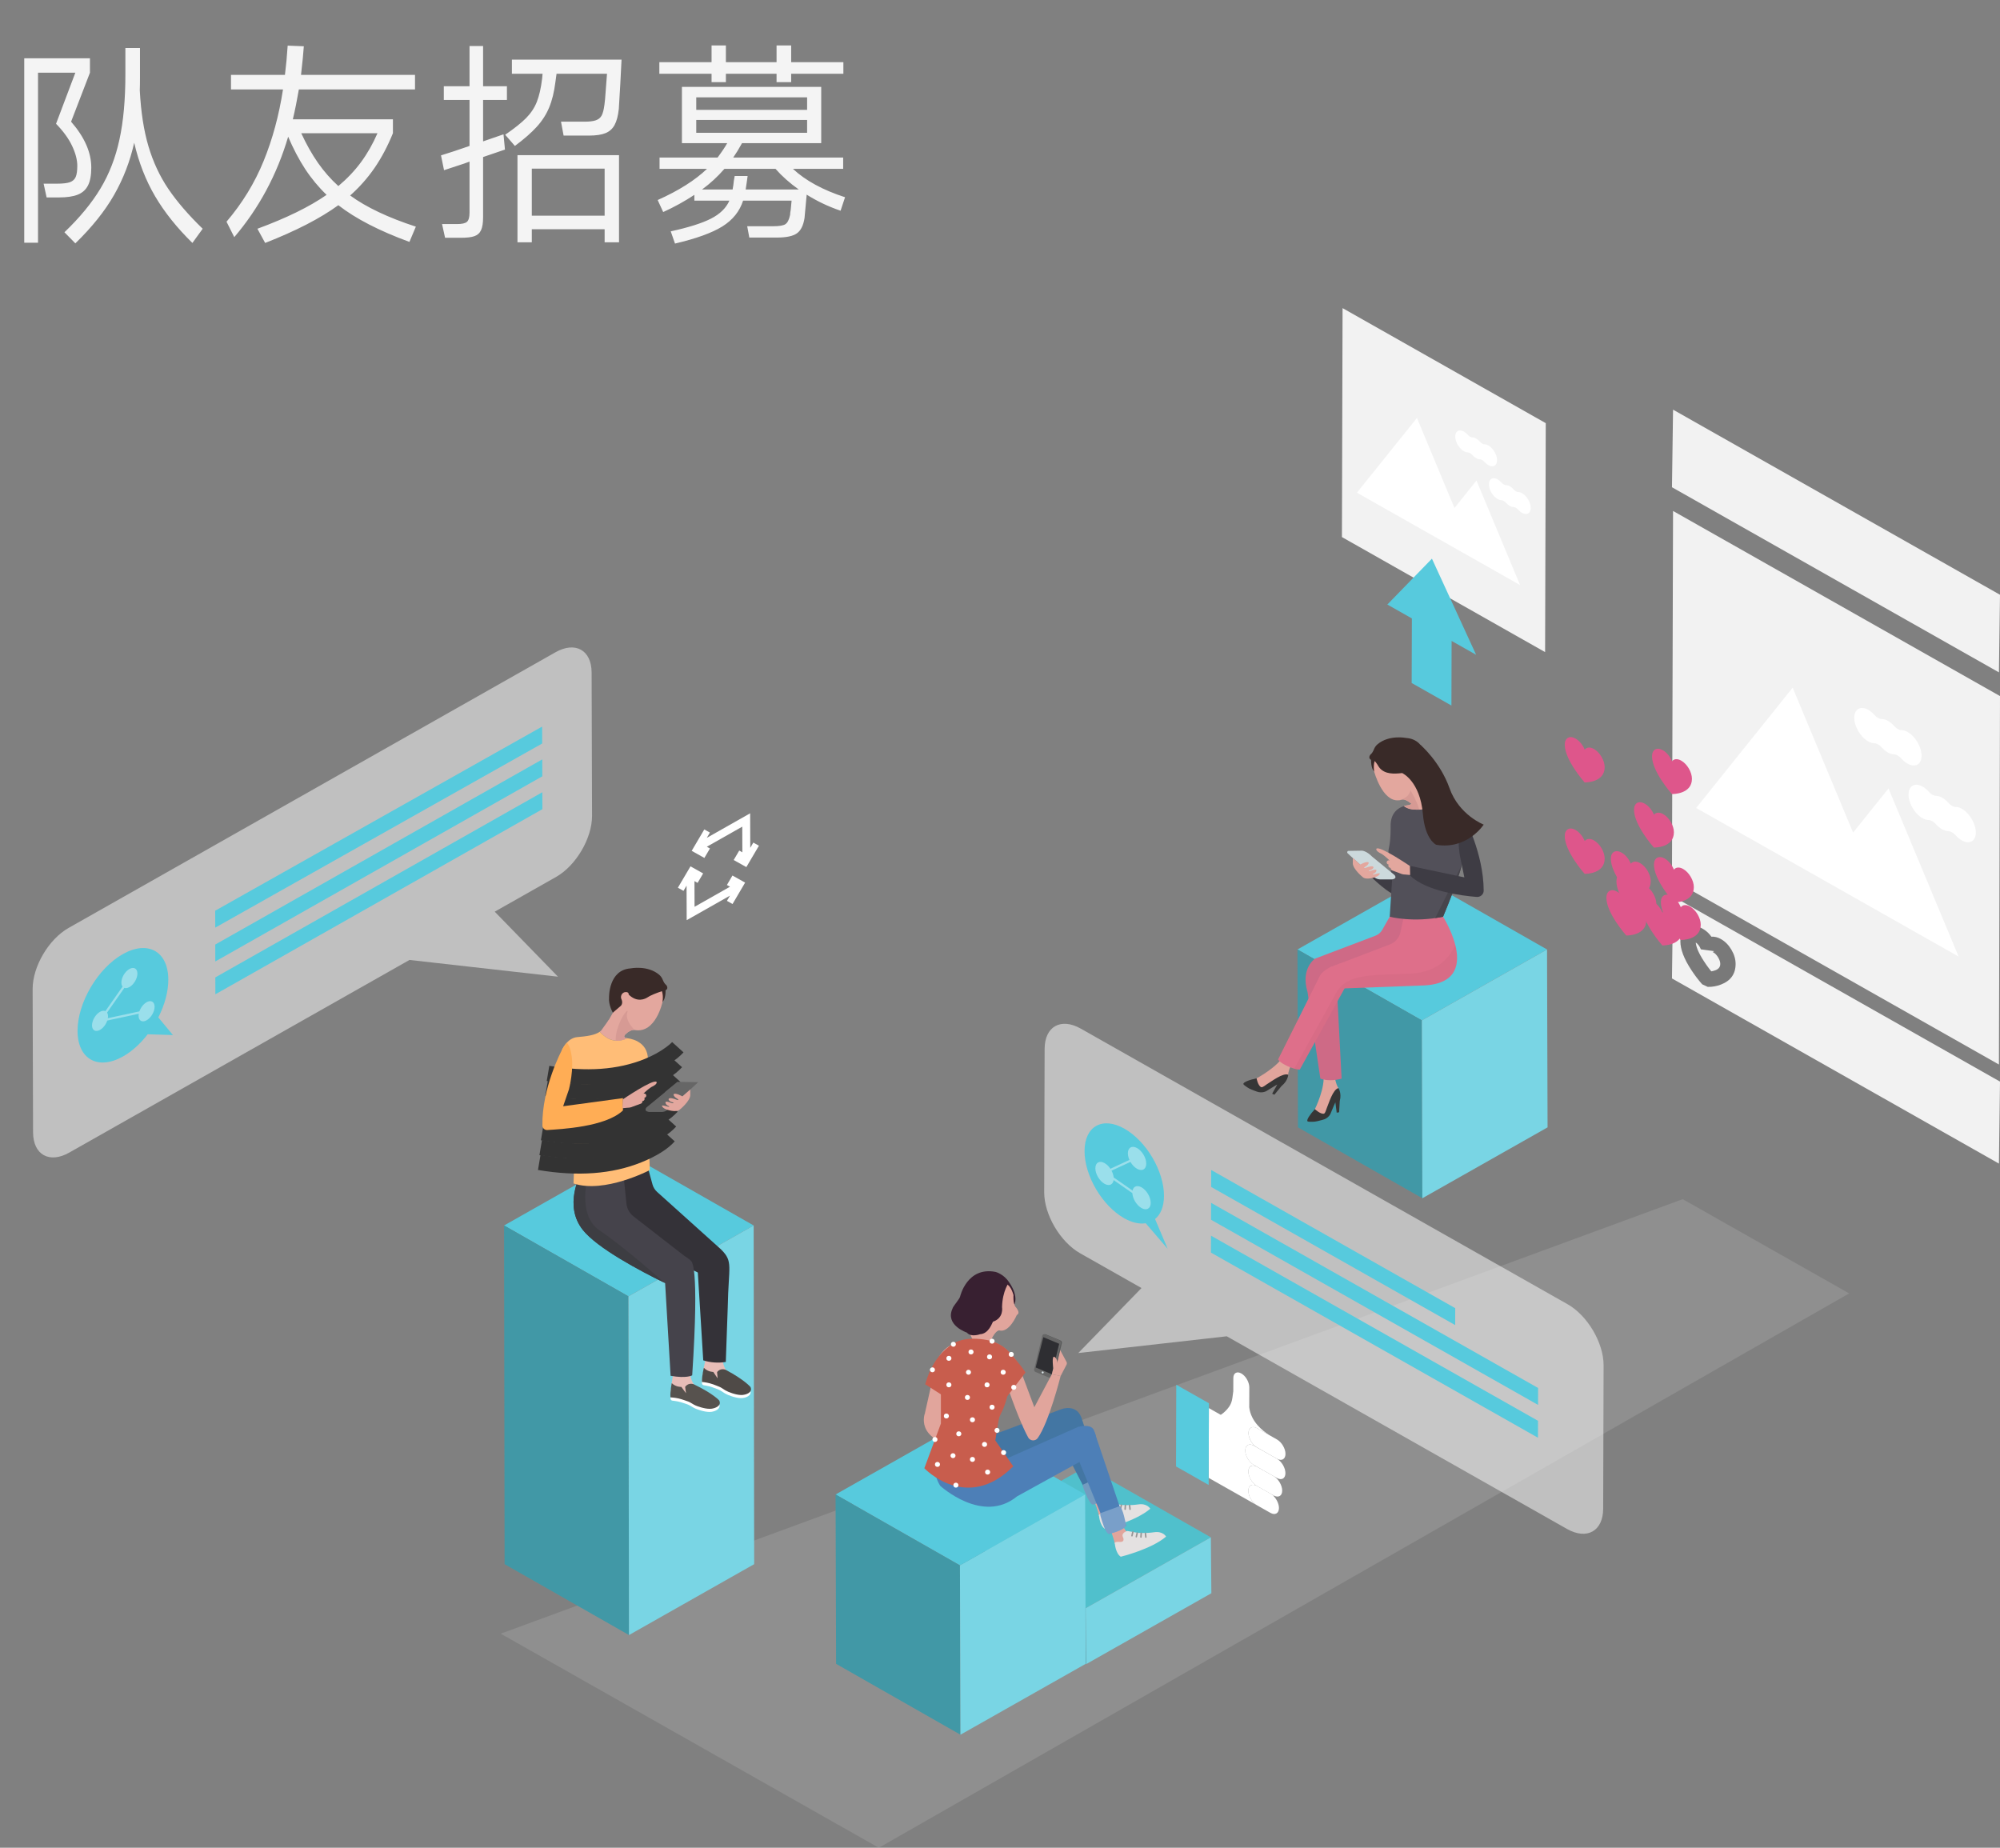 <svg xmlns="http://www.w3.org/2000/svg" xmlns:xlink="http://www.w3.org/1999/xlink" fill="none" version="1.1" width="130.411" height="120.484" viewBox="0 0 130.411 120.484"><rect x="0" y="0" width="130.411" height="120.484" fill="#808080" stroke="none"/><g style="mix-blend-mode:passthrough"><g><g style="mix-blend-mode:passthrough"><g><g style="mix-blend-mode:passthrough"><path d="M109.722,78.192L32.65,106.525L57.303,120.484L120.575,84.337L109.722,78.192Z" fill="#FFFFFF" fill-opacity="0.12"/></g><g style="mix-blend-mode:passthrough"><g><g style="mix-blend-mode:passthrough"><path d="M130.411,45.388L130.341,69.412L109.022,57.342L109.092,33.318L130.411,45.388Z" fill="#F2F2F2" fill-opacity="1"/></g><g style="mix-blend-mode:passthrough"><path d="M130.411,70.526L130.341,75.872L109.022,63.8L109.092,58.456L130.411,70.526Z" fill="#F2F2F2" fill-opacity="1"/></g><g style="mix-blend-mode:passthrough"><path d="M130.411,38.782L130.341,43.842L109.022,31.771L109.092,26.712L130.411,38.782Z" fill="#F2F2F2" fill-opacity="1"/></g><g style="mix-blend-mode:passthrough"><g><g style="mix-blend-mode:passthrough"><path d="M116.891,44.842L120.832,54.29L123.14,51.411L127.712,62.373L110.599,52.683L116.891,44.842Z" fill="#FFFFFF" fill-opacity="1"/></g><g style="mix-blend-mode:passthrough"><path d="M123.107,47.006C123.249,47.087,123.384,47.201,123.504,47.335C123.583,47.422,123.667,47.491,123.75,47.54C123.828,47.584,123.906,47.609,123.98,47.609C124.102,47.609,124.24,47.649,124.385,47.732C124.434,47.759,124.484,47.792,124.535,47.83C124.929,48.123,125.247,48.677,125.29,49.152C125.353,49.811,124.922,50.097,124.381,49.791C124.239,49.71,124.102,49.596,123.983,49.462C123.906,49.375,123.824,49.307,123.741,49.261C123.658,49.214,123.575,49.189,123.497,49.187C123.377,49.186,123.242,49.148,123.1,49.066C122.957,48.985,122.822,48.873,122.702,48.738C122.625,48.651,122.542,48.583,122.46,48.537C122.377,48.49,122.294,48.465,122.216,48.463C122.095,48.462,121.96,48.423,121.818,48.342C121.279,48.036,120.849,47.264,120.916,46.677C120.964,46.255,121.281,46.061,121.678,46.216C121.728,46.236,121.778,46.259,121.826,46.288C121.971,46.37,122.108,46.487,122.23,46.623C122.304,46.706,122.383,46.771,122.461,46.815C122.545,46.862,122.628,46.888,122.708,46.889C122.83,46.887,122.965,46.925,123.107,47.006Z" fill="#FFFFFF" fill-opacity="1"/></g><g style="mix-blend-mode:passthrough"><path d="M127.925,52.739C127.973,52.766,128.021,52.797,128.071,52.834C128.465,53.129,128.783,53.684,128.828,54.158C128.89,54.816,128.459,55.102,127.918,54.796C127.776,54.715,127.64,54.601,127.521,54.469C127.444,54.382,127.361,54.314,127.278,54.269C127.196,54.222,127.113,54.196,127.035,54.195C126.914,54.192,126.779,54.153,126.637,54.072C126.495,53.991,126.358,53.877,126.239,53.745C126.163,53.658,126.08,53.59,125.997,53.544C125.914,53.497,125.832,53.472,125.753,53.47C125.633,53.467,125.498,53.429,125.356,53.348C124.816,53.042,124.387,52.269,124.453,51.683C124.501,51.262,124.82,51.067,125.216,51.221C125.266,51.241,125.314,51.263,125.362,51.29C125.508,51.373,125.646,51.491,125.769,51.629C125.842,51.712,125.92,51.776,125.999,51.821C126.083,51.868,126.167,51.894,126.245,51.895C126.366,51.898,126.501,51.936,126.643,52.018C126.785,52.099,126.921,52.212,127.04,52.345C127.119,52.433,127.203,52.503,127.287,52.551C127.365,52.595,127.444,52.619,127.518,52.621C127.64,52.617,127.779,52.656,127.925,52.739Z" fill="#FFFFFF" fill-opacity="1"/></g></g></g></g></g><g style="mix-blend-mode:passthrough"><path d="M113.171,62.859Q113.169,63.828,112.223,64.195Q111.799,64.36,111.355,64.35L110.991,64.181Q110.614,63.755,110.273,63.233Q109.567,62.151,109.57,61.381L109.57,61.381Q109.572,60.761,110.033,60.504Q110.484,60.252,111.019,60.555L110.772,60.99L111.017,60.554Q111.564,60.862,111.834,61.524L111.371,61.713L110.976,61.407Q111.206,61.111,111.582,61.079Q111.899,61.052,112.222,61.236L111.973,61.67L112.22,61.236Q112.626,61.466,112.898,61.928Q113.173,62.394,113.171,62.859L112.671,62.857L113.171,62.859ZM112.171,62.856L112.171,62.855Q112.172,62.665,112.037,62.436Q111.9,62.204,111.727,62.105L111.725,62.104Q111.673,62.075,111.666,62.075Q111.727,62.07,111.766,62.02L110.908,61.902Q110.77,61.563,110.527,61.426L110.525,61.425Q110.477,61.398,110.455,61.396Q110.483,61.398,110.52,61.377Q110.561,61.354,110.576,61.323Q110.57,61.337,110.57,61.385L110.07,61.383L110.57,61.384Q110.568,61.855,111.111,62.686Q111.412,63.147,111.74,63.519L111.365,63.85L111.376,63.35Q111.622,63.356,111.861,63.263Q112.17,63.143,112.171,62.856Z" fill="#797979" fill-opacity="1"/></g><g style="mix-blend-mode:passthrough"><g><g style="mix-blend-mode:passthrough"><path d="M109.002,59.468C109.388,59.687,109.701,60.218,109.7,60.654C109.697,61.655,108.459,61.649,108.394,61.648C108.328,61.574,107.095,60.168,107.098,59.18C107.099,58.744,107.414,58.568,107.8,58.788C108.056,58.931,108.278,59.212,108.4,59.51C108.523,59.35,108.746,59.323,109.002,59.468Z" fill="#DE568B" fill-opacity="1"/></g></g></g><g style="mix-blend-mode:passthrough"><g><g style="mix-blend-mode:passthrough"><path d="M107.303,57.753C107.689,57.972,108.002,58.503,108.001,58.94C107.998,59.94,106.76,59.934,106.695,59.933C106.629,59.859,105.396,58.453,105.399,57.466C105.4,57.029,105.715,56.854,106.101,57.073C106.357,57.217,106.579,57.497,106.701,57.796C106.825,57.636,107.049,57.609,107.303,57.753Z" fill="#DE568B" fill-opacity="1"/></g></g></g><g style="mix-blend-mode:passthrough"><g><g style="mix-blend-mode:passthrough"><path d="M106.65,58.82C107.036,59.039,107.349,59.57,107.348,60.007C107.345,61.007,106.107,61.002,106.042,61C105.977,60.926,104.743,59.52,104.746,58.533C104.748,58.096,105.062,57.921,105.448,58.14C105.704,58.284,105.926,58.564,106.048,58.863C106.172,58.704,106.396,58.677,106.65,58.82Z" fill="#DE568B" fill-opacity="1"/></g></g></g><g style="mix-blend-mode:passthrough"><g><g style="mix-blend-mode:passthrough"><path d="M106.94,56.276C107.326,56.495,107.639,57.026,107.638,57.463C107.635,58.463,106.397,58.458,106.332,58.456C106.267,58.382,105.033,56.976,105.036,55.989C105.038,55.552,105.353,55.377,105.738,55.596C105.994,55.74,106.216,56.02,106.338,56.319C106.463,56.158,106.686,56.133,106.94,56.276Z" fill="#DE568B" fill-opacity="1"/></g></g></g><g style="mix-blend-mode:passthrough"><g><g style="mix-blend-mode:passthrough"><path d="M108.45,53.085C108.836,53.304,109.15,53.835,109.148,54.271C109.145,55.272,107.908,55.266,107.842,55.265C107.777,55.191,106.544,53.785,106.547,52.797C106.548,52.36,106.863,52.185,107.249,52.405C107.504,52.548,107.726,52.829,107.848,53.127C107.972,52.968,108.195,52.941,108.45,53.085Z" fill="#DE568B" fill-opacity="1"/></g></g></g><g style="mix-blend-mode:passthrough"><g><g style="mix-blend-mode:passthrough"><path d="M109.626,49.597C110.012,49.816,110.325,50.347,110.324,50.784C110.321,51.784,109.083,51.778,109.018,51.777C108.952,51.703,107.719,50.297,107.722,49.31C107.723,48.873,108.038,48.698,108.424,48.917C108.68,49.061,108.902,49.341,109.024,49.64C109.147,49.479,109.37,49.452,109.626,49.597Z" fill="#DE568B" fill-opacity="1"/></g></g></g><g style="mix-blend-mode:passthrough"><g><g style="mix-blend-mode:passthrough"><path d="M103.935,48.839C104.321,49.058,104.634,49.589,104.633,50.025C104.63,51.026,103.392,51.02,103.327,51.019C103.262,50.945,102.028,49.539,102.031,48.551C102.033,48.115,102.348,47.94,102.734,48.159C102.989,48.302,103.211,48.583,103.333,48.881C103.458,48.722,103.681,48.695,103.935,48.839Z" fill="#DE568B" fill-opacity="1"/></g></g></g><g style="mix-blend-mode:passthrough"><g><g style="mix-blend-mode:passthrough"><path d="M110.2,59.112C110.586,59.331,110.9,59.862,110.898,60.299C110.895,61.299,109.658,61.293,109.592,61.292C109.527,61.218,108.294,59.812,108.297,58.825C108.298,58.388,108.613,58.213,108.999,58.432C109.254,58.576,109.476,58.856,109.598,59.155C109.721,58.994,109.945,58.967,110.2,59.112Z" fill="#DE568B" fill-opacity="1"/></g></g></g><g style="mix-blend-mode:passthrough"><g><g style="mix-blend-mode:passthrough"><path d="M103.935,54.799C104.321,55.018,104.634,55.549,104.633,55.986C104.63,56.986,103.392,56.981,103.327,56.979C103.262,56.905,102.028,55.499,102.031,54.512C102.033,54.075,102.348,53.9,102.734,54.119C102.989,54.263,103.211,54.543,103.333,54.842C103.458,54.681,103.681,54.654,103.935,54.799Z" fill-rule="evenodd" fill="#DE568B" fill-opacity="1"/></g></g></g><g style="mix-blend-mode:passthrough"><g><g style="mix-blend-mode:passthrough"><path d="M109.751,56.662C110.137,56.881,110.45,57.412,110.448,57.849C110.446,58.849,109.208,58.843,109.143,58.842C109.077,58.768,107.844,57.362,107.847,56.374C107.848,55.938,108.163,55.763,108.549,55.982C108.805,56.125,109.027,56.406,109.148,56.705C109.273,56.545,109.497,56.518,109.751,56.662Z" fill="#DE568B" fill-opacity="1"/></g></g></g><g style="mix-blend-mode:passthrough"></g><g style="mix-blend-mode:passthrough"><g><g style="mix-blend-mode:passthrough"></g><g style="mix-blend-mode:passthrough"></g></g></g><g style="mix-blend-mode:passthrough"></g><g style="mix-blend-mode:passthrough"><g><g style="mix-blend-mode:passthrough"><path d="M62.682,100.243L70.792,104.866L78.955,100.243L70.845,95.622L62.682,100.243Z" fill="#50C0CC" fill-opacity="1"/></g><g style="mix-blend-mode:passthrough"><path d="M62.682,100.243L62.716,103.887L70.825,108.509L70.792,104.866L62.682,100.243Z" fill="#4198A6" fill-opacity="1"/></g><g style="mix-blend-mode:passthrough"><path d="M70.792,104.866L70.825,108.509L78.988,103.887L78.955,100.243L70.792,104.866Z" fill="#79D5E4" fill-opacity="1"/></g></g></g><g style="mix-blend-mode:passthrough"><g><g style="mix-blend-mode:passthrough"><path d="M32.869,79.908L40.978,84.529L49.143,79.908L41.032,75.286L32.869,79.908Z" fill="#57CADD" fill-opacity="1"/></g><g style="mix-blend-mode:passthrough"><path d="M32.869,79.908L32.902,101.992L41.013,106.614L40.978,84.529L32.869,79.908Z" fill="#4198A6" fill-opacity="1"/></g><g style="mix-blend-mode:passthrough"><path d="M40.978,84.529L41.013,106.614L49.176,101.992L49.143,79.908L40.978,84.529Z" fill="#79D5E4" fill-opacity="1"/></g></g></g><g style="mix-blend-mode:passthrough"><g><g style="mix-blend-mode:passthrough"><path d="M54.484,97.449L62.594,102.07L70.757,97.449L62.647,92.827L54.484,97.449Z" fill="#57CADD" fill-opacity="1"/></g><g style="mix-blend-mode:passthrough"><path d="M54.484,97.449L54.518,108.492L62.627,113.113L62.594,102.07L54.484,97.449Z" fill="#4198A6" fill-opacity="1"/></g><g style="mix-blend-mode:passthrough"><path d="M62.594,102.07L62.627,113.113L70.792,108.492L70.757,97.449L62.594,102.07Z" fill="#79D5E4" fill-opacity="1"/></g></g></g><g style="mix-blend-mode:passthrough"><g><g style="mix-blend-mode:passthrough"><path d="M84.602,61.911L92.712,66.534L100.875,61.911L92.765,57.289L84.602,61.911Z" fill="#57CADD" fill-opacity="1"/></g><g style="mix-blend-mode:passthrough"><path d="M84.602,61.911L84.635,73.51L92.745,78.132L92.712,66.534L84.602,61.911Z" fill="#4198A6" fill-opacity="1"/></g><g style="mix-blend-mode:passthrough"><path d="M92.712,66.534L92.745,78.132L100.91,73.51L100.875,61.911L92.712,66.534Z" fill="#79D5E4" fill-opacity="1"/></g></g></g><g style="mix-blend-mode:passthrough"><g><g style="mix-blend-mode:passthrough"><path d="M85.738,72.322C85.738,72.322,86.458,70.882,86.284,69.976L86.96,69.862C86.96,69.862,87.09,70.737,87.275,70.948L87.233,71.339L86.641,72.133L86.356,72.739L85.789,72.611L85.738,72.322Z" fill="#E1A59C" fill-opacity="1"/></g><g style="mix-blend-mode:passthrough"><path d="M85.738,72.322C85.738,72.322,86.101,72.665,86.327,72.617C86.416,72.598,86.477,72.341,86.512,72.258C86.645,71.945,86.909,71.037,87.273,70.949C87.273,70.949,87.5,71.279,87.359,71.794L87.317,72.527L87.16,72.553L87.073,71.878C87.073,71.878,86.855,72.358,86.767,72.594C86.767,72.594,86.655,72.924,86.227,73.024C86.075,73.063,85.761,73.154,85.596,73.146C85.561,73.145,85.307,73.16,85.256,73.112C85.175,73.029,85.426,72.656,85.738,72.322Z" fill="#363636" fill-opacity="1"/></g><g style="mix-blend-mode:passthrough"><path d="M90.616,59.775L90.125,60.639C90.026,60.811,89.871,60.943,89.683,61.014L85.753,62.506C85.753,62.506,84.788,63.133,85.259,64.687L86.094,70.331C86.529,70.482,86.993,70.465,87.481,70.331L87.146,63.964L91.945,62.173L92.26,59.624L90.616,59.775Z" fill="#CE6A86" fill-opacity="1"/></g><g style="mix-blend-mode:passthrough"><path d="M81.935,70.313C81.935,70.313,83.376,69.556,83.775,68.719L84.39,69.014C84.39,69.014,83.975,69.799,84,70.075L83.733,70.368L82.78,70.674L82.188,71.005L81.803,70.576L81.935,70.313Z" fill="#E1A59C" fill-opacity="1"/></g><g style="mix-blend-mode:passthrough"><path d="M81.935,70.313C81.935,70.313,82.025,70.8,82.238,70.889C82.323,70.925,82.524,70.75,82.601,70.703C82.896,70.525,83.65,69.939,84,70.077C84,70.077,83.987,70.474,83.566,70.812L83.096,71.383L82.952,71.315L83.285,70.717C83.285,70.717,82.822,70.982,82.61,71.124C82.61,71.124,82.323,71.328,81.916,71.165C81.77,71.111,81.461,71.005,81.332,70.903C81.304,70.882,81.088,70.75,81.076,70.683C81.056,70.565,81.482,70.405,81.935,70.313Z" fill="#363636" fill-opacity="1"/></g><g style="mix-blend-mode:passthrough"><path d="M89.384,57.15C89.384,57.15,90.539,58.338,91.32,58.51L91.671,57.342L89.873,56.576L89.384,57.15Z" fill="#3E3C44" fill-opacity="1"/></g><g style="mix-blend-mode:passthrough"><path d="M89.416,49.315C89.416,49.315,89.325,50.02,89.601,50.3L90.296,49.542L89.416,49.315Z" fill="#392A28" fill-opacity="1"/></g><g style="mix-blend-mode:passthrough"><path d="M93.282,51.797L92.536,52.749L92.503,52.794L92.474,52.83C92.462,52.817,92.452,52.806,92.442,52.794C92.282,52.625,92.146,52.498,92.028,52.403C91.591,52.05,91.419,52.138,91.419,52.138C91.339,52.164,91.264,52.18,91.19,52.185C90.119,52.269,89.601,50.3,89.601,50.3C89.49,49.466,89.871,49.315,89.871,49.315C92.495,47.496,92.744,50.835,92.744,50.835L93.211,51.67L93.282,51.797Z" fill="#E3A79E" fill-opacity="1"/></g><g style="mix-blend-mode:passthrough"><path d="M92.951,64.249C92.899,64.253,92.847,64.256,92.793,64.257C90.48,64.34,88.742,64.405,87.674,64.448C87.542,64.454,87.42,64.458,87.31,64.462C87.298,64.462,87.286,64.464,87.276,64.464C86.729,64.486,86.443,64.498,86.443,64.498L86.77,63.058L87.481,62.786L90.643,61.576C90.983,61.446,91.236,61.155,91.313,60.804L91.673,59.162L94.096,59.775C94.096,59.775,94.64,60.632,94.888,61.595C95.193,62.773,95.056,64.112,92.951,64.249Z" fill="#DE6F8A" fill-opacity="1"/></g><g style="mix-blend-mode:passthrough"><path d="M89.354,49.21C89.354,49.21,89.083,49.55,89.644,49.606C89.644,49.606,90.082,49.745,90.419,49.913C90.471,49.939,90.521,49.97,90.57,50.003C90.727,50.107,91.245,50.376,91.808,49.825C91.808,49.825,91.779,49.617,92.072,49.673C92.072,49.673,92.346,49.738,92.307,50.064C92.307,50.064,92.138,50.351,92.311,50.552L92.841,51.006C92.841,51.006,93.138,50.495,93.089,50.006C93.089,50.006,93.128,48.224,91.692,48.119C91.692,48.119,90.576,47.891,89.818,48.534C89.711,48.625,89.633,48.743,89.582,48.874C89.537,48.984,89.463,49.129,89.354,49.21Z" fill="#392A28" fill-opacity="1"/></g><g style="mix-blend-mode:passthrough"><g><g style="mix-blend-mode:passthrough"><path d="M94.52,52.443C94.399,52.55,94.248,52.627,94.091,52.671C93.865,52.736,93.627,52.747,93.391,52.757C93.158,52.767,92.926,52.777,92.693,52.787C92.645,52.789,92.597,52.792,92.549,52.793C92.535,52.793,92.519,52.794,92.503,52.794C92.482,52.794,92.462,52.796,92.442,52.794C92.279,52.799,92.117,52.79,91.959,52.755C91.808,52.72,91.658,52.656,91.538,52.562C91.673,52.52,91.77,52.513,91.77,52.513C91.932,52.494,92.005,52.452,92.028,52.403C92.076,52.306,91.93,52.185,91.93,52.185L92.215,51.972L92.981,51.401L93.211,51.67L93.489,51.996C93.758,52.291,93.782,52.379,94.467,52.434C94.485,52.437,94.502,52.44,94.52,52.443Z" fill="#E3A79E" fill-opacity="1"/></g><g style="mix-blend-mode:passthrough"><path d="M90.542,55.636C90.528,55.533,90.532,55.43,90.557,55.329C90.693,54.761,90.676,53.911,90.676,53.911C90.648,52.974,91.208,52.664,91.538,52.563C91.658,52.656,91.808,52.72,91.959,52.755C92.224,52.814,92.5,52.796,92.771,52.784C92.979,52.776,93.185,52.766,93.392,52.757C93.627,52.747,93.867,52.736,94.091,52.672C94.248,52.627,94.401,52.551,94.52,52.444C95.167,52.537,95.483,53.3,95.483,53.3L95.326,56.384C95.112,57.304,94.096,59.777,94.096,59.777C92.141,60.179,90.618,59.777,90.618,59.777L90.775,57.343L90.542,55.636Z" fill="#525059" fill-opacity="1"/></g></g></g><g style="mix-blend-mode:passthrough"><path d="M88.116,55.864L87.873,55.637C87.813,55.582,87.852,55.484,87.934,55.482L88.804,55.468C88.804,55.468,89.09,55.468,89.479,55.864L90.93,57.056C90.93,57.056,91.145,57.288,90.773,57.341L89.974,57.341C89.974,57.341,89.759,57.343,89.591,57.178L88.116,55.864Z" fill="#CCD9DC" fill-opacity="1"/></g><g style="mix-blend-mode:passthrough"><path d="M90.082,55.673C90.082,55.673,90.082,55.673,90.082,55.673C90.085,55.674,90.087,55.676,90.09,55.677C90.101,55.683,90.12,55.694,90.138,55.709C90.139,55.71,90.142,55.711,90.143,55.713C90.297,55.819,90.696,56.121,90.863,56.475C90.863,56.475,91.072,57.028,91.639,57.025L91.97,57.056L91.947,56.477C91.947,56.477,89.988,55.142,89.753,55.336C89.752,55.339,89.647,55.469,90.082,55.673Z" fill="#E3A79E" fill-opacity="1"/></g><g style="mix-blend-mode:passthrough"><path d="M95.326,56.383L93.582,59.865L94.096,59.775C94.537,58.738,95.01,57.543,95.326,56.383Z" fill="#47454C" fill-opacity="1"/></g><g style="mix-blend-mode:passthrough"><path d="M88.695,56.374C88.695,56.374,89.149,56.115,89.245,56.245C89.245,56.245,89.274,56.36,89.041,56.504C89.041,56.504,88.923,56.565,88.956,56.605C88.956,56.605,89.042,56.598,89.177,56.541C89.177,56.541,89.559,56.407,89.559,56.562C89.559,56.562,89.55,56.649,89.422,56.71C89.422,56.71,89.247,56.753,89.25,56.793C89.25,56.793,89.283,56.828,89.429,56.767C89.429,56.767,89.763,56.631,89.752,56.756C89.752,56.756,89.756,56.899,89.547,56.979C89.547,56.979,89.47,57.036,89.573,57.022C89.573,57.022,90.039,56.874,89.969,56.979C89.969,56.979,89.936,57.104,89.68,57.194C89.68,57.194,89.094,57.406,88.859,57.194C88.859,57.194,88.225,56.68,88.211,56.303L88.211,55.943L88.695,56.374Z" fill="#E3A79E" fill-opacity="1"/></g><g style="mix-blend-mode:passthrough"><path d="M95.483,53.298C95.483,53.298,96.737,55.636,96.745,58.073C96.747,58.314,96.535,58.503,96.29,58.485C95.323,58.409,93.024,58.126,91.945,57.093L91.945,56.461L95.483,57.208L95.215,55.905C95.213,55.905,94.846,54.105,95.483,53.298Z" fill="#3E3C44" fill-opacity="1"/></g><g style="mix-blend-mode:passthrough"><path d="M90.515,56.366L90.746,56.443C90.82,56.467,90.899,56.428,90.925,56.356L90.925,56.356C90.95,56.283,90.911,56.205,90.837,56.179L90.606,56.103C90.532,56.078,90.452,56.117,90.426,56.189L90.426,56.189C90.4,56.262,90.441,56.34,90.515,56.366Z" fill="#E3A79E" fill-opacity="1"/></g><g style="mix-blend-mode:passthrough"><path d="M90.624,56.579L90.854,56.656C90.928,56.68,91.008,56.642,91.034,56.569L91.034,56.569C91.059,56.497,91.02,56.419,90.946,56.393L90.715,56.316C90.641,56.292,90.561,56.33,90.535,56.403L90.535,56.403C90.51,56.475,90.551,56.554,90.624,56.579Z" fill="#E3A79E" fill-opacity="1"/></g><g style="mix-blend-mode:passthrough"><path d="M90.772,56.756L91.227,56.921C91.301,56.945,91.381,56.907,91.407,56.834L91.407,56.834C91.432,56.761,91.393,56.683,91.319,56.658L90.863,56.493C90.789,56.468,90.709,56.507,90.683,56.579L90.683,56.579C90.658,56.652,90.698,56.732,90.772,56.756Z" fill="#E3A79E" fill-opacity="1"/></g><g style="mix-blend-mode:passthrough"><path d="M89.592,49.603C89.734,49.666,89.86,49.961,89.961,50.077C90.319,50.488,90.882,50.469,91.429,50.408C91.262,50.215,91.102,49.996,90.936,49.802C90.815,49.663,90.693,49.523,90.544,49.415C90.394,49.307,90.21,49.234,90.024,49.247C89.84,49.261,89.651,49.429,89.592,49.603Z" fill="#392A28" fill-opacity="1"/></g><g style="mix-blend-mode:passthrough"><path d="M87.674,64.448L84.752,69.745C84.659,69.745,84.532,69.723,84.392,69.683L84.392,69.681C83.998,69.57,83.498,69.324,83.337,69.086L86.076,63.608C86.155,63.429,86.58,63.119,86.77,63.058L87.481,62.785L87.481,62.786L87.639,64.146L87.674,64.448Z" fill="#DE6F8A" fill-opacity="1"/></g><g style="mix-blend-mode:passthrough"><path d="M92.62,48.568C92.62,48.568,93.901,49.656,94.52,51.401C95.138,53.147,96.745,53.769,96.745,53.769C96.745,53.769,95.68,55.423,93.649,55.085C93.649,55.085,92.923,54.765,92.78,53.08C92.597,50.923,91.43,50.408,91.43,50.408L90.418,49.912L91.413,49.162L92.069,49.67" fill="#392A28" fill-opacity="1"/></g><g style="mix-blend-mode:passthrough"><path d="M92.951,64.249C92.899,64.253,92.847,64.256,92.793,64.257C90.48,64.34,88.742,64.405,87.674,64.448L84.752,69.745C84.659,69.745,84.532,69.722,84.392,69.683L84.392,69.681L87.125,64.737C87.179,64.64,87.24,64.547,87.31,64.462C87.404,64.344,87.513,64.237,87.635,64.149C87.636,64.148,87.638,64.148,87.639,64.146C88.488,63.537,89.621,63.577,91.947,63.485C93.9,63.406,94.636,62.224,94.888,61.595C95.193,62.773,95.056,64.112,92.951,64.249Z" fill="#000000" fill-opacity="0.03"/></g><g style="mix-blend-mode:passthrough"><path d="M92.549,52.793C92.535,52.793,92.519,52.794,92.503,52.794C92.503,52.794,92.487,52.796,92.442,52.794C92.279,52.799,92.117,52.79,91.959,52.755C91.808,52.72,91.658,52.656,91.538,52.563C91.673,52.52,91.77,52.513,91.77,52.513C91.932,52.494,92.005,52.452,92.028,52.403C91.591,52.05,91.419,52.138,91.419,52.138C91.339,52.164,91.264,52.18,91.19,52.185C91.19,52.185,91.864,52.076,91.97,51.532C91.97,51.532,92.083,51.712,92.215,51.972C92.327,52.194,92.455,52.473,92.536,52.749C92.542,52.765,92.546,52.779,92.549,52.793Z" fill="#D69A94" fill-opacity="1"/></g></g></g><g style="mix-blend-mode:passthrough"><path d="M4.476,60.504L36.215,42.534C37.515,41.797,38.573,42.389,38.577,43.854L38.605,53.196C38.609,54.661,37.558,56.446,36.257,57.183L32.259,59.446L36.383,63.685L26.701,62.594L4.518,75.154C3.218,75.891,2.16,75.299,2.156,73.833L2.128,64.492C2.124,63.024,3.175,61.239,4.476,60.504Z" fill="#FFFFFF" fill-opacity="0.5"/></g><g style="mix-blend-mode:passthrough"><g><g style="mix-blend-mode:passthrough"><g><g style="mix-blend-mode:passthrough"><path d="M14.032,59.382L14.035,60.487L35.354,48.48L35.351,47.376L14.032,59.382Z" fill="#57CADD" fill-opacity="1"/></g><g style="mix-blend-mode:passthrough"><path d="M14.036,61.589L14.038,62.693L35.362,50.62L35.359,49.516L14.036,61.589Z" fill="#57CADD" fill-opacity="1"/></g></g></g><g style="mix-blend-mode:passthrough"><path d="M14.04,63.731L14.044,64.833L35.368,52.762L35.363,51.658L14.04,63.731Z" fill="#57CADD" fill-opacity="1"/></g></g></g><g style="mix-blend-mode:passthrough"><g><g style="mix-blend-mode:passthrough"><path d="M47.112,88.414C47.112,88.414,47.038,89.439,47.836,89.725L46.736,90.191L45.854,89.383C45.854,89.383,46.044,88.507,46.07,88.072L47.112,88.414Z" fill="#E7BDB8" fill-opacity="1"/></g><g style="mix-blend-mode:passthrough"><path d="M47.315,89.596C47.315,89.596,47.048,89.428,46.813,89.734L46.766,90.208L46.338,89.835C46.338,89.835,46.099,89.816,45.828,89.536C45.828,89.536,45.777,89.845,45.77,90.167C45.768,90.248,45.807,90.316,45.89,90.327C45.931,90.333,45.971,90.339,46.012,90.346C46.118,90.364,46.222,90.388,46.324,90.417C46.363,90.428,46.401,90.44,46.44,90.454C46.55,90.492,46.662,90.532,46.771,90.575C46.878,90.616,46.984,90.665,47.077,90.733C47.2,90.821,47.331,90.899,47.472,90.958C47.766,91.077,48.229,91.228,48.535,91.14C48.535,91.14,49.073,91.036,48.918,90.647C48.918,90.649,48.574,90.273,47.315,89.596Z" fill="#FFFFFF" fill-opacity="1"/></g><g style="mix-blend-mode:passthrough"><path d="M47.329,89.323C47.329,89.323,46.991,89.163,46.758,89.469L46.792,89.876L46.51,89.457C46.51,89.457,46.166,89.468,45.896,89.188C45.896,89.188,45.752,89.744,45.772,90.111C45.772,90.112,45.909,90.125,45.916,90.127C46.038,90.144,46.158,90.168,46.277,90.198C46.425,90.236,46.569,90.29,46.711,90.347C46.845,90.401,46.978,90.445,47.097,90.529C47.22,90.618,47.351,90.696,47.492,90.754C47.786,90.874,48.249,91.025,48.555,90.936C48.555,90.936,49.114,90.831,48.938,90.444C48.938,90.445,48.589,89.999,47.329,89.323Z" fill="#4F4A47" fill-opacity="1"/></g><g style="mix-blend-mode:passthrough"><path d="M47.028,81.481C47.823,82.277,47.502,82.546,47.454,85.215L47.326,88.806C46.887,88.883,46.335,88.86,45.855,88.701L45.458,82.277L47.028,81.481Z" fill="#343238" fill-opacity="1"/></g><g style="mix-blend-mode:passthrough"><path d="M39.905,75.502C39.905,75.502,38.564,77.684,39.905,79.391C41.245,81.098,46.36,83.377,46.36,83.377L47.029,81.48L42.846,77.718C42.702,77.588,42.598,77.42,42.547,77.235L42.164,75.834L39.905,75.502Z" fill="#343238" fill-opacity="1"/></g><g style="mix-blend-mode:passthrough"><path d="M44.768,82.003L44.449,84.173C44.449,84.173,44.005,83.976,43.345,83.653L43.343,83.653C41.763,82.88,38.94,81.39,37.994,80.186C36.757,78.611,37.801,76.635,37.972,76.336C37.985,76.31,37.994,76.298,37.994,76.298L40.621,76.298L40.849,78.492C40.883,78.818,41.049,79.115,41.311,79.318L44.768,82.003Z" fill="#45434B" fill-opacity="1"/></g><g style="mix-blend-mode:passthrough"><path d="M42.249,69.135L42.724,72.533L41.025,72.533L41.097,69.163L42.249,69.135Z" fill="#FFAD55" fill-opacity="1"/></g><g style="mix-blend-mode:passthrough"><path d="M44.983,89.364C44.983,89.364,44.954,90.393,45.764,90.645L44.686,91.155L43.769,90.386C43.769,90.386,43.921,89.503,43.927,89.067L44.983,89.364Z" fill="#E7BDB8" fill-opacity="1"/></g><g style="mix-blend-mode:passthrough"><path d="M45.238,90.538C45.238,90.538,44.964,90.381,44.742,90.697L44.716,91.172L44.272,90.818C44.272,90.818,44.031,90.81,43.75,90.541C43.75,90.541,43.712,90.852,43.719,91.174C43.721,91.255,43.764,91.322,43.847,91.33C43.888,91.335,43.93,91.339,43.97,91.345C44.076,91.359,44.182,91.379,44.285,91.403C44.324,91.413,44.364,91.423,44.403,91.434C44.514,91.468,44.628,91.503,44.738,91.541C44.847,91.578,44.954,91.622,45.051,91.685C45.179,91.767,45.312,91.841,45.456,91.892C45.755,92.001,46.224,92.132,46.525,92.03C46.525,92.03,47.058,91.904,46.887,91.523C46.887,91.523,46.527,91.161,45.238,90.538Z" fill="#FFFFFF" fill-opacity="1"/></g><g style="mix-blend-mode:passthrough"><path d="M45.241,90.263C45.241,90.263,44.897,90.118,44.675,90.434L44.728,90.84L44.427,90.433C44.427,90.433,44.083,90.458,43.802,90.189C43.802,90.189,43.683,90.751,43.719,91.117C43.719,91.118,43.856,91.126,43.864,91.127C43.986,91.138,44.108,91.157,44.229,91.184C44.378,91.217,44.525,91.264,44.668,91.315C44.805,91.363,44.94,91.402,45.061,91.481C45.189,91.564,45.323,91.638,45.466,91.689C45.765,91.797,46.234,91.928,46.536,91.827C46.536,91.827,47.09,91.699,46.897,91.319C46.898,91.318,46.53,90.887,45.241,90.263Z" fill="#57524E" fill-opacity="1"/></g><g style="mix-blend-mode:passthrough"><path d="M43.774,72.304C43.774,72.304,42.566,73.547,41.749,73.728L41.382,72.504L43.264,71.703L43.774,72.304Z" fill="#FFAD55" fill-opacity="1"/></g><g style="mix-blend-mode:passthrough"><path d="M43.384,64.343C43.384,64.343,43.476,65.047,43.2,65.327L42.505,64.569L43.384,64.343Z" fill="#392A28" fill-opacity="1"/></g><g style="mix-blend-mode:passthrough"><path d="M43.343,83.653C41.763,82.88,38.94,81.39,37.994,80.186C36.757,78.611,37.801,76.635,37.972,76.336L38.13,76.298L38.455,76.219C38.455,76.219,38.446,76.246,38.43,76.298C38.287,76.769,37.624,79.236,39.108,80.235C40.726,81.325,43.264,83.58,43.343,83.653Z" fill="#3D3D42" fill-opacity="1"/></g><g style="mix-blend-mode:passthrough"><path d="M43.201,65.326C43.201,65.326,42.766,67.41,41.385,67.164C41.385,67.164,41.383,67.163,41.382,67.163C41.357,67.154,41.213,67.116,40.899,67.336C40.749,67.442,40.562,67.604,40.33,67.857L40.151,67.629L39.52,66.824L39.71,66.484L40.06,65.862C40.06,65.862,40.308,62.521,42.933,64.341C42.933,64.341,43.312,64.493,43.201,65.326Z" fill="#E3A79E" fill-opacity="1"/></g><g style="mix-blend-mode:passthrough"><g><g style="mix-blend-mode:passthrough"><path d="M40.901,67.699C40.617,67.836,40.365,67.876,40.143,67.857C39.659,67.816,39.317,67.497,39.105,67.277C39.143,67.25,39.179,67.22,39.208,67.187L39.71,66.484L40.312,66.915L40.899,67.336L40.901,67.338C40.901,67.338,40.459,67.638,40.901,67.699Z" fill="#E3A79E" fill-opacity="1"/></g><g style="mix-blend-mode:passthrough"><path d="M37.645,67.625C38.252,67.575,38.8,67.499,39.104,67.277C39.414,67.598,39.982,68.132,40.9,67.699C40.909,67.701,40.916,67.702,40.926,67.703C40.926,67.703,42.287,67.813,42.248,69.135C42.248,69.135,42.083,69.885,42.168,70.451C42.202,70.677,42.37,76.296,42.37,76.296C42.37,76.296,39.417,77.847,37.397,77.167C37.397,77.167,37.586,72.493,37.371,71.572L36.63,68.487C36.63,68.489,36.962,67.682,37.645,67.625Z" fill="#FFBD77" fill-opacity="1"/></g><g style="mix-blend-mode:passthrough"><g><g style="mix-blend-mode:passthrough"><path d="M43.997,74.424Q43.304,75.189,41.832,75.785Q38.968,76.946,35.079,76.288L35.246,75.302Q38.855,75.913,41.456,74.859Q42.252,74.536,42.851,74.095Q43.135,73.885,43.256,73.752L43.997,74.424Z" fill="#333333" fill-opacity="1"/></g><g style="mix-blend-mode:passthrough"><path d="M44.091,73.456Q43.398,74.221,41.926,74.818Q39.063,75.979,35.174,75.321L35.341,74.335Q38.95,74.945,41.551,73.891Q42.346,73.569,42.945,73.127Q43.23,72.918,43.35,72.785L44.091,73.456Z" fill="#333333" fill-opacity="1"/></g><g style="mix-blend-mode:passthrough"><path d="M44.187,72.488Q43.494,73.254,42.022,73.85Q39.158,75.011,35.27,74.353L35.436,73.367Q39.045,73.978,41.646,72.924Q42.442,72.601,43.041,72.16Q43.325,71.95,43.446,71.817L44.187,72.488Z" fill="#333333" fill-opacity="1"/></g><g style="mix-blend-mode:passthrough"><path d="M44.283,71.522Q43.59,72.288,42.118,72.884Q39.254,74.045,35.365,73.387L35.532,72.401Q39.141,73.012,41.742,71.957Q42.538,71.635,43.137,71.194Q43.421,70.984,43.542,70.851L44.283,71.522Z" fill="#333333" fill-opacity="1"/></g><g style="mix-blend-mode:passthrough"><path d="M44.377,70.555Q43.684,71.32,42.212,71.917Q39.348,73.077,35.46,72.42L35.626,71.434Q39.236,72.044,41.836,70.99Q42.632,70.667,43.231,70.226Q43.516,70.016,43.636,69.883L44.377,70.555Z" fill="#333333" fill-opacity="1"/></g><g style="mix-blend-mode:passthrough"><path d="M44.473,69.587Q43.78,70.352,42.308,70.949Q39.444,72.11,35.555,71.452L35.722,70.466Q39.331,71.076,41.932,70.022Q42.728,69.7,43.327,69.258Q43.611,69.049,43.732,68.916L44.473,69.587Z" fill="#333333" fill-opacity="1"/></g><g style="mix-blend-mode:passthrough"><path d="M44.569,68.62Q43.876,69.385,42.404,69.982Q39.54,71.142,35.651,70.484L35.818,69.498Q39.427,70.109,42.028,69.055Q42.823,68.732,43.423,68.291Q43.707,68.081,43.827,67.948L44.569,68.62Z" fill="#333333" fill-opacity="1"/></g></g></g></g></g><g style="mix-blend-mode:passthrough"><path d="M43.448,64.236C43.448,64.236,43.719,64.576,43.158,64.631C43.158,64.631,42.72,64.771,42.383,64.939C42.331,64.964,42.281,64.996,42.232,65.028C42.075,65.132,41.557,65.401,40.994,64.851C40.994,64.851,41.023,64.643,40.73,64.698C40.73,64.698,40.456,64.764,40.495,65.09C40.495,65.09,40.664,65.377,40.491,65.578L39.961,66.032C39.961,66.032,39.664,65.521,39.713,65.031C39.713,65.031,39.674,63.25,41.11,63.145C41.11,63.145,42.226,62.917,42.984,63.56C43.091,63.651,43.169,63.769,43.22,63.9C43.265,64.011,43.338,64.156,43.448,64.236Z" fill="#392A28" fill-opacity="1"/></g><g style="mix-blend-mode:passthrough"><path d="M45.102,70.958L45.527,70.563L44.381,70.545C44.381,70.545,44.213,70.556,43.676,70.959L42.158,72.207C42.158,72.207,41.933,72.45,42.322,72.506L43.159,72.506C43.159,72.506,43.384,72.51,43.561,72.335L45.102,70.958Z" fill="#666666" fill-opacity="1"/></g><g style="mix-blend-mode:passthrough"><path d="M44.497,71.491C44.497,71.491,44.021,71.221,43.922,71.356C43.922,71.356,43.892,71.477,44.137,71.626C44.137,71.626,44.26,71.69,44.226,71.732C44.226,71.732,44.137,71.724,43.995,71.663C43.995,71.663,43.596,71.522,43.596,71.686C43.596,71.686,43.605,71.776,43.738,71.84C43.738,71.84,43.922,71.885,43.918,71.927C43.918,71.927,43.883,71.964,43.731,71.901C43.731,71.901,43.383,71.759,43.393,71.89C43.393,71.89,43.388,72.04,43.608,72.123C43.608,72.123,43.687,72.183,43.581,72.168C43.581,72.168,43.094,72.015,43.168,72.123C43.168,72.123,43.203,72.254,43.471,72.349C43.471,72.349,44.085,72.571,44.33,72.349C44.33,72.349,44.993,71.811,45.009,71.417L45.009,71.042L44.497,71.491Z" fill="#E3A79E" fill-opacity="1"/></g><g style="mix-blend-mode:passthrough"><path d="M36.63,68.489C36.63,68.489,35.333,70.909,35.367,73.391C35.37,73.561,35.517,73.695,35.69,73.684C36.56,73.625,39.488,73.49,40.62,72.407L40.62,71.604L36.72,72.134L37.097,71.037C37.097,71.037,37.46,69.668,37.242,68.672C37.242,68.672,37.187,68.243,36.961,67.987C36.962,67.987,36.778,68.19,36.63,68.489Z" fill="#FFAD55" fill-opacity="1"/></g><g style="mix-blend-mode:passthrough"><path d="M42.477,70.879C42.477,70.879,42.477,70.879,42.477,70.879C42.474,70.881,42.473,70.882,42.47,70.884C42.458,70.889,42.44,70.901,42.422,70.915C42.421,70.916,42.418,70.918,42.416,70.919C42.262,71.026,41.863,71.328,41.697,71.682C41.697,71.682,41.488,72.234,40.92,72.231L40.59,72.262L40.613,71.683C40.613,71.683,42.572,70.349,42.807,70.542C42.81,70.545,42.914,70.676,42.477,70.879Z" fill="#E3A79E" fill-opacity="1"/></g><g style="mix-blend-mode:passthrough"><path d="M42.046,71.572L41.816,71.649C41.742,71.673,41.662,71.635,41.636,71.562L41.636,71.562C41.611,71.49,41.65,71.411,41.724,71.386L41.955,71.309C42.029,71.285,42.109,71.323,42.135,71.396L42.135,71.396C42.159,71.468,42.12,71.548,42.046,71.572Z" fill="#E3A79E" fill-opacity="1"/></g><g style="mix-blend-mode:passthrough"><path d="M41.937,71.786L41.707,71.863C41.633,71.887,41.553,71.848,41.527,71.776L41.527,71.776C41.502,71.703,41.541,71.625,41.615,71.599L41.846,71.522C41.92,71.498,42,71.537,42.026,71.609L42.026,71.609C42.051,71.682,42.01,71.761,41.937,71.786Z" fill="#E3A79E" fill-opacity="1"/></g><g style="mix-blend-mode:passthrough"><path d="M41.789,71.964L41.334,72.129C41.26,72.153,41.18,72.114,41.154,72.042L41.154,72.042C41.129,71.969,41.168,71.891,41.242,71.865L41.698,71.7C41.772,71.676,41.852,71.715,41.878,71.787L41.878,71.787C41.903,71.86,41.863,71.938,41.789,71.964Z" fill="#E3A79E" fill-opacity="1"/></g><g style="mix-blend-mode:passthrough"><path d="M44.382,70.544L44.162,70.544L43.351,71.225L43.866,71.1L44.382,70.544Z" fill="#666666" fill-opacity="1"/></g><g style="mix-blend-mode:passthrough"><path d="M45.069,82.267C45.069,82.267,45.623,82.267,45.135,89.68C45.135,89.68,44.773,89.898,43.727,89.71L43.343,83.226L45.069,82.267Z" fill="#45434B" fill-opacity="1"/></g><g style="mix-blend-mode:passthrough"><path d="M45.13,82.342C45.13,82.342,45.127,82.197,44.664,81.924L44.377,82.901L45.13,82.342Z" fill="#45434B" fill-opacity="1"/></g><g style="mix-blend-mode:passthrough"><path d="M40.899,67.336L40.901,67.338C40.901,67.338,40.459,67.638,40.901,67.699C40.617,67.836,40.365,67.876,40.143,67.857C40.141,67.782,40.144,67.706,40.151,67.629C40.173,67.383,40.234,67.139,40.312,66.915C40.571,66.178,41.02,65.66,40.901,66.032C40.742,66.532,41.338,67.119,41.382,67.163C41.357,67.154,41.213,67.116,40.899,67.336Z" fill="#D69A94" fill-opacity="1"/></g></g></g><g style="mix-blend-mode:passthrough"><g><g style="mix-blend-mode:passthrough"><path d="M100.792,27.592L100.749,42.521L87.501,35.02L87.543,20.091L100.792,27.592Z" fill="#F2F2F2" fill-opacity="1"/></g><g style="mix-blend-mode:passthrough"><g><g style="mix-blend-mode:passthrough"><path d="M92.391,27.252L94.839,33.123L96.274,31.334L99.115,38.146L88.481,32.126L92.391,27.252Z" fill="#FFFFFF" fill-opacity="1"/></g><g style="mix-blend-mode:passthrough"><path d="M96.253,28.597C96.342,28.647,96.426,28.718,96.5,28.802C96.549,28.856,96.602,28.9,96.652,28.928C96.702,28.955,96.75,28.971,96.796,28.971C96.872,28.971,96.957,28.995,97.049,29.046C97.079,29.064,97.11,29.083,97.141,29.108C97.387,29.29,97.584,29.634,97.612,29.929C97.651,30.338,97.382,30.516,97.046,30.326C96.957,30.276,96.873,30.205,96.799,30.121C96.751,30.067,96.7,30.024,96.648,29.996C96.597,29.967,96.545,29.95,96.497,29.95C96.423,29.95,96.339,29.924,96.251,29.875C96.162,29.825,96.078,29.754,96.004,29.67C95.956,29.616,95.905,29.573,95.853,29.544C95.802,29.516,95.75,29.499,95.702,29.499C95.628,29.499,95.544,29.473,95.455,29.424C95.12,29.234,94.853,28.753,94.895,28.389C94.924,28.127,95.123,28.006,95.368,28.102C95.399,28.113,95.431,28.129,95.46,28.146C95.55,28.197,95.635,28.27,95.711,28.355C95.756,28.406,95.805,28.446,95.854,28.474C95.907,28.504,95.959,28.52,96.007,28.52C96.081,28.523,96.165,28.547,96.253,28.597Z" fill="#FFFFFF" fill-opacity="1"/></g><g style="mix-blend-mode:passthrough"><path d="M99.247,32.16C99.276,32.177,99.306,32.197,99.337,32.218C99.582,32.402,99.779,32.746,99.808,33.041C99.848,33.45,99.579,33.627,99.242,33.437C99.154,33.388,99.07,33.317,98.996,33.234C98.948,33.18,98.897,33.137,98.845,33.109C98.794,33.08,98.742,33.063,98.694,33.063C98.62,33.062,98.536,33.038,98.447,32.988C98.359,32.938,98.275,32.867,98.201,32.784C98.153,32.73,98.102,32.689,98.05,32.659C97.999,32.631,97.947,32.614,97.899,32.614C97.825,32.612,97.741,32.588,97.652,32.538C97.317,32.349,97.05,31.868,97.091,31.504C97.121,31.242,97.318,31.121,97.565,31.216C97.596,31.228,97.626,31.243,97.655,31.259C97.746,31.31,97.832,31.383,97.908,31.47C97.953,31.521,98.002,31.561,98.05,31.589C98.102,31.619,98.154,31.635,98.204,31.635C98.278,31.636,98.362,31.66,98.45,31.71C98.539,31.76,98.623,31.831,98.697,31.914C98.746,31.968,98.798,32.012,98.851,32.042C98.9,32.069,98.948,32.084,98.994,32.084C99.07,32.084,99.157,32.109,99.247,32.16Z" fill="#FFFFFF" fill-opacity="1"/></g></g></g></g></g><g style="mix-blend-mode:passthrough"><path d="M93.37,36.428L96.252,42.696L94.653,41.791L94.641,46.004L92.049,44.536L92.062,40.324L90.463,39.419L93.37,36.428Z" fill="#57CADD" fill-opacity="1"/></g><g style="mix-blend-mode:passthrough"><g><g style="mix-blend-mode:passthrough"><path d="M102.216,85.044L70.477,67.074C69.175,66.337,68.119,66.929,68.115,68.395L68.087,77.736C68.083,79.202,69.133,80.986,70.435,81.723L74.432,83.987L70.309,88.226L79.991,87.134L102.173,99.694C103.475,100.431,104.531,99.839,104.536,98.374L104.563,89.032C104.568,87.564,103.517,85.78,102.216,85.044Z" fill="#FFFFFF" fill-opacity="0.5"/></g><g style="mix-blend-mode:passthrough"><g><g style="mix-blend-mode:passthrough"><g><g style="mix-blend-mode:passthrough"><path d="M94.889,85.299L94.885,86.403L78.973,77.395L78.976,76.29L94.889,85.299Z" fill="#57CADD" fill-opacity="1"/></g><g style="mix-blend-mode:passthrough"><path d="M100.293,90.504L100.291,91.608L78.967,79.535L78.97,78.431L100.293,90.504Z" fill="#57CADD" fill-opacity="1"/></g></g></g><g style="mix-blend-mode:passthrough"><path d="M78.964,80.572L100.287,92.644L100.284,93.748L78.961,81.676L78.964,80.572Z" fill="#57CADD" fill-opacity="1"/></g></g></g></g></g><g style="mix-blend-mode:passthrough"><g><g style="mix-blend-mode:passthrough"><path d="M69.122,88.022L69.541,88.798C69.57,88.852,69.573,88.914,69.55,88.971L69.158,89.727L68.801,89.323L69.122,88.022Z" fill="#E1A59C" fill-opacity="1"/></g><g style="mix-blend-mode:passthrough"><g><g style="mix-blend-mode:passthrough"><g><g style="mix-blend-mode:passthrough"><path d="M69.082,87.423C69.139,87.447,69.171,87.521,69.155,87.588L68.625,89.784C68.609,89.852,68.551,89.889,68.493,89.865L67.507,89.454C67.451,89.431,67.418,89.356,67.434,89.289L67.964,87.093C67.98,87.025,68.039,86.989,68.096,87.012L69.082,87.423Z" fill="#666666" fill-opacity="1"/></g><g style="mix-blend-mode:passthrough"><path d="M69.171,87.415L68.184,87.003C68.17,86.998,68.155,86.995,68.142,86.996L68.054,87.005C68.068,87.003,68.081,87.005,68.096,87.012L69.082,87.423C69.139,87.447,69.171,87.521,69.155,87.588L68.625,89.784C68.614,89.834,68.577,89.868,68.537,89.872L68.625,89.863C68.666,89.859,68.702,89.826,68.714,89.775L69.243,87.58C69.258,87.513,69.227,87.439,69.171,87.415Z" fill="#5A5B5B" fill-opacity="1"/></g></g></g><g style="mix-blend-mode:passthrough"><path d="M68.032,87.191L67.533,89.166L68.585,89.61L69.065,87.622L68.032,87.191Z" fill="#2E2E32" fill-opacity="1"/></g><g style="mix-blend-mode:passthrough"><path d="M68.054,89.492C68.054,89.528,68.025,89.556,67.988,89.556C67.952,89.556,67.923,89.528,67.923,89.492C67.923,89.456,67.952,89.428,67.988,89.428C68.025,89.428,68.054,89.456,68.054,89.492Z" fill="#D9E4E8" fill-opacity="1"/></g></g></g><g style="mix-blend-mode:passthrough"><g><g style="mix-blend-mode:passthrough"><g><g style="mix-blend-mode:passthrough"><path d="M71.175,97.618C71.175,97.618,71.461,97.958,71.664,98.849L73.245,98.738L72.425,98.054C72.425,98.054,72.013,97.54,71.986,97.241L71.175,97.618Z" fill="#E1A59C" fill-opacity="1"/></g><g style="mix-blend-mode:passthrough"><path d="M72.482,98.012C72.482,98.012,72.06,98.112,72.187,98.409C72.187,98.409,72.386,98.766,71.942,98.724C71.942,98.724,71.582,98.695,71.664,98.849C71.664,98.849,71.713,99.475,72.048,99.691C72.048,99.691,74.052,99.202,75.004,98.378C75.004,98.378,74.805,98.009,74.226,98.095C73.647,98.18,73.131,98.132,73.131,98.132L72.482,98.012Z" fill="#E4E1E1" fill-opacity="1"/></g><g style="mix-blend-mode:passthrough"><path d="M73.683,98.46C73.66,98.46,73.64,98.442,73.637,98.419L73.608,98.165C73.605,98.139,73.624,98.115,73.65,98.112C73.676,98.109,73.701,98.128,73.704,98.153L73.733,98.408C73.736,98.433,73.717,98.458,73.691,98.46C73.688,98.46,73.685,98.46,73.683,98.46Z" fill="#969696" fill-opacity="1"/></g><g style="mix-blend-mode:passthrough"><path d="M73.364,98.458C73.363,98.458,73.363,98.458,73.361,98.458C73.335,98.456,73.315,98.433,73.316,98.408L73.334,98.152C73.335,98.126,73.358,98.106,73.385,98.108C73.411,98.109,73.431,98.132,73.429,98.157L73.412,98.414C73.412,98.439,73.39,98.458,73.364,98.458Z" fill="#969696" fill-opacity="1"/></g><g style="mix-blend-mode:passthrough"><path d="M73.062,98.435C73.059,98.435,73.057,98.435,73.052,98.433C73.026,98.428,73.01,98.402,73.016,98.377L73.073,98.126C73.078,98.1,73.104,98.085,73.131,98.091C73.157,98.096,73.173,98.122,73.167,98.147L73.11,98.398C73.104,98.421,73.084,98.436,73.062,98.435Z" fill="#969696" fill-opacity="1"/></g><g style="mix-blend-mode:passthrough"><path d="M72.778,98.374C72.775,98.374,72.772,98.374,72.768,98.372C72.742,98.367,72.726,98.341,72.732,98.315L72.788,98.065C72.794,98.039,72.82,98.024,72.846,98.029C72.872,98.035,72.888,98.061,72.882,98.086L72.826,98.337C72.82,98.359,72.8,98.374,72.778,98.374Z" fill="#969696" fill-opacity="1"/></g></g></g><g style="mix-blend-mode:passthrough"><path d="M64.397,93.692L69.197,91.89C69.197,91.89,70.147,91.51,70.506,92.412L72.222,97.588C72.222,97.588,71.954,97.98,71.221,98.027L69.124,93.977L64.869,95.922L64.397,93.692Z" fill="#4376A3" fill-opacity="1"/></g><g style="mix-blend-mode:passthrough"><path d="M70.613,96.807C70.613,96.807,70.557,96.855,70.703,97.177C70.703,97.177,71.05,98.132,71.278,98.11C71.278,98.11,72.211,97.843,72.35,97.487C72.35,97.487,72.032,96.258,71.8,96.265L70.613,96.807Z" fill="#739BBF" fill-opacity="1"/></g></g></g><g style="mix-blend-mode:passthrough"><g><g style="mix-blend-mode:passthrough"><path d="M65.799,83.613C65.799,83.613,66.672,84.754,65.884,85.418L64.729,83.735L65.799,83.613Z" fill="#382031" fill-opacity="1"/></g><g style="mix-blend-mode:passthrough"><path d="M60.307,92.159C60.307,92.159,59.645,93.843,62.419,94.33L62.868,92.577L61.022,92.043L60.307,92.159Z" fill="#E1A59C" fill-opacity="1"/></g><g style="mix-blend-mode:passthrough"><path d="M62.869,87.494C62.869,87.494,61.331,87.439,60.973,89.193L60.307,92.16C60.307,92.16,61.395,92.307,61.623,92.982C61.901,92.342,61.785,91.998,62.102,90.544L62.869,87.494Z" fill="#E1A59C" fill-opacity="1"/></g><g style="mix-blend-mode:passthrough"><path d="M61.35,93.359C61.35,93.359,60.439,95.552,61.309,96.883C61.309,96.883,64.066,99.422,66.315,97.573L70.346,95.351C70.346,95.351,71.906,94.462,71.362,93.359C71.362,93.359,71.326,92.79,70.31,93.039L65.413,95.209L64.869,94.106L61.35,93.359Z" fill="#4D7FB7" fill-opacity="1"/></g><g style="mix-blend-mode:passthrough"><path d="M65.474,83.665C65.474,83.665,65.871,83.664,66.085,84.449C66.085,84.449,66.043,84.949,66.211,85.208C66.211,85.208,66.59,85.599,66.301,85.747C66.301,85.747,65.807,86.934,65.15,86.75C65.15,86.75,64.84,86.723,64.467,87.752L63.537,87.597L63.051,86.574C63.049,86.574,63.743,83.061,65.474,83.665Z" fill="#E1A59C" fill-opacity="1"/></g><g style="mix-blend-mode:passthrough"><path d="M64.397,87.383C64.397,87.383,66.014,87.682,66.558,89.39L67.444,91.759L68.585,89.609L69.158,89.724C69.158,89.724,68.403,92.739,67.666,93.769C67.511,93.986,67.179,93.968,67.048,93.737C66.684,93.091,66.088,91.595,65.635,90.236L64.397,87.383Z" fill="#E1A59C" fill-opacity="1"/></g><g style="mix-blend-mode:passthrough"><path d="M62.834,87.375C62.834,87.375,61.066,87.625,60.329,90.263L61.537,91.04L62.834,87.375Z" fill="#C85D4D" fill-opacity="1"/></g><g style="mix-blend-mode:passthrough"><path d="M65.884,90.087C65.884,90.087,65.678,91.413,65.294,92.119C65.198,92.295,65.134,92.484,65.102,92.681L64.87,94.106C64.87,94.106,62.657,94.711,61.352,93.359L61.352,88.806C61.352,88.806,61.533,86.85,64.399,87.383L65.884,90.087Z" fill="#C85D4D" fill-opacity="1"/></g><g style="mix-blend-mode:passthrough"><path d="M65.339,85.229C65.339,85.229,65.471,85.941,64.747,86.181C64.747,86.181,64.745,86.182,64.745,86.184C64.705,86.224,64.489,86.968,63.907,86.998C63.907,86.998,63.309,87.217,63.049,86.894C63.049,86.894,61.605,86.416,62.109,85.324C62.129,85.191,62.592,84.681,62.607,84.533C62.607,84.533,63.055,82.575,64.914,82.935C64.914,82.935,65.459,83.073,65.799,83.614C65.799,83.613,65.368,84.146,65.339,85.229Z" fill="#382031" fill-opacity="1"/></g><g style="mix-blend-mode:passthrough"><path d="M64.397,87.383C64.397,87.383,65.262,87.51,65.884,88.237L65.884,90.087L64.124,89.808L64.397,87.383Z" fill="#C85D4D" fill-opacity="1"/></g><g style="mix-blend-mode:passthrough"><path d="M61.35,92.827L60.272,95.737C60.272,95.737,63.025,98.665,66.072,95.612L64.899,93.923L61.35,92.827Z" fill="#C85D4D" fill-opacity="1"/></g><g style="mix-blend-mode:passthrough"><path d="M65.884,88.238C65.884,88.238,66.62,89.089,66.87,89.492L65.683,91.042L65.274,88.735L65.884,88.238Z" fill="#C85D4D" fill-opacity="1"/></g><g style="mix-blend-mode:passthrough"><g><g style="mix-blend-mode:passthrough"><ellipse cx="65.413" cy="89.478" rx="0.164" ry="0.161" fill="#FFFFFF" fill-opacity="1"/></g><g style="mix-blend-mode:passthrough"><ellipse cx="65.938" cy="88.314" rx="0.164" ry="0.161" fill="#FFFFFF" fill-opacity="1"/></g><g style="mix-blend-mode:passthrough"><ellipse cx="64.687" cy="91.757" rx="0.164" ry="0.161" fill="#FFFFFF" fill-opacity="1"/></g><g style="mix-blend-mode:passthrough"><ellipse cx="64.397" cy="95.989" rx="0.164" ry="0.161" fill="#FFFFFF" fill-opacity="1"/></g><g style="mix-blend-mode:passthrough"><path d="M65.176,93.267C65.176,93.355,65.104,93.428,65.012,93.428C64.922,93.428,64.848,93.357,64.848,93.267C64.848,93.179,64.921,93.106,65.012,93.106C65.104,93.108,65.176,93.179,65.176,93.267Z" fill="#FFFFFF" fill-opacity="1"/></g><g style="mix-blend-mode:passthrough"><ellipse cx="66.102" cy="90.461" rx="0.164" ry="0.161" fill="#FFFFFF" fill-opacity="1"/></g><g style="mix-blend-mode:passthrough"><ellipse cx="64.361" cy="90.3" rx="0.164" ry="0.161" fill="#FFFFFF" fill-opacity="1"/></g><g style="mix-blend-mode:passthrough"><ellipse cx="64.523" cy="88.475" rx="0.164" ry="0.161" fill="#FFFFFF" fill-opacity="1"/></g><g style="mix-blend-mode:passthrough"><ellipse cx="61.872" cy="88.57" rx="0.164" ry="0.161" fill="#FFFFFF" fill-opacity="1"/></g><g style="mix-blend-mode:passthrough"><ellipse cx="64.687" cy="87.452" rx="0.164" ry="0.161" fill="#FFFFFF" fill-opacity="1"/></g><g style="mix-blend-mode:passthrough"><path d="M63.315,89.478C63.315,89.566,63.242,89.639,63.151,89.639C63.061,89.639,62.987,89.567,62.987,89.478C62.987,89.39,63.059,89.317,63.151,89.317C63.242,89.318,63.315,89.39,63.315,89.478Z" fill="#FFFFFF" fill-opacity="1"/></g><g style="mix-blend-mode:passthrough"><ellipse cx="63.315" cy="88.155" rx="0.164" ry="0.161" fill="#FFFFFF" fill-opacity="1"/></g><g style="mix-blend-mode:passthrough"><path d="M62.329,87.654C62.329,87.742,62.257,87.814,62.166,87.814C62.076,87.814,62.002,87.743,62.002,87.654C62.002,87.565,62.074,87.493,62.166,87.493C62.257,87.494,62.329,87.565,62.329,87.654Z" fill="#FFFFFF" fill-opacity="1"/></g><g style="mix-blend-mode:passthrough"><ellipse cx="63.408" cy="92.577" rx="0.164" ry="0.161" fill="#FFFFFF" fill-opacity="1"/></g><g style="mix-blend-mode:passthrough"><ellipse cx="64.197" cy="94.183" rx="0.164" ry="0.161" fill="#FFFFFF" fill-opacity="1"/></g><g style="mix-blend-mode:passthrough"><ellipse cx="65.439" cy="94.717" rx="0.164" ry="0.161" fill="#FFFFFF" fill-opacity="1"/></g><g style="mix-blend-mode:passthrough"><ellipse cx="63.408" cy="95.161" rx="0.164" ry="0.161" fill="#FFFFFF" fill-opacity="1"/></g><g style="mix-blend-mode:passthrough"><ellipse cx="62.329" cy="96.841" rx="0.164" ry="0.161" fill="#FFFFFF" fill-opacity="1"/></g><g style="mix-blend-mode:passthrough"><ellipse cx="60.963" cy="93.863" rx="0.164" ry="0.161" fill="#FFFFFF" fill-opacity="1"/></g><g style="mix-blend-mode:passthrough"><ellipse cx="63.081" cy="91.121" rx="0.164" ry="0.161" fill="#FFFFFF" fill-opacity="1"/></g><g style="mix-blend-mode:passthrough"><ellipse cx="62.518" cy="93.492" rx="0.164" ry="0.161" fill="#FFFFFF" fill-opacity="1"/></g><g style="mix-blend-mode:passthrough"><ellipse cx="61.708" cy="92.332" rx="0.164" ry="0.161" fill="#FFFFFF" fill-opacity="1"/></g><g style="mix-blend-mode:passthrough"><path d="M62.305,94.917C62.305,95.006,62.232,95.078,62.141,95.078C62.051,95.078,61.977,95.007,61.977,94.917C61.977,94.829,62.049,94.757,62.141,94.757C62.232,94.758,62.305,94.829,62.305,94.917Z" fill="#FFFFFF" fill-opacity="1"/></g><g style="mix-blend-mode:passthrough"><ellipse cx="61.127" cy="95.488" rx="0.164" ry="0.161" fill="#FFFFFF" fill-opacity="1"/></g><g style="mix-blend-mode:passthrough"><ellipse cx="61.872" cy="90.299" rx="0.164" ry="0.161" fill="#FFFFFF" fill-opacity="1"/></g><g style="mix-blend-mode:passthrough"><path d="M60.963,89.318C60.963,89.407,60.89,89.479,60.799,89.479C60.709,89.479,60.635,89.408,60.635,89.318C60.635,89.229,60.707,89.158,60.799,89.158C60.89,89.158,60.963,89.23,60.963,89.318Z" fill="#FFFFFF" fill-opacity="1"/></g></g></g></g></g><g style="mix-blend-mode:passthrough"><g><g style="mix-blend-mode:passthrough"><path d="M72.206,99.434C72.206,99.434,72.492,99.774,72.695,100.665L74.277,100.554L73.457,99.869C73.457,99.869,73.045,99.355,73.017,99.057L72.206,99.434Z" fill="#E1A59C" fill-opacity="1"/></g><g style="mix-blend-mode:passthrough"><path d="M73.514,99.828C73.514,99.828,73.091,99.927,73.219,100.225C73.219,100.225,73.418,100.582,72.974,100.539C72.974,100.539,72.614,100.511,72.695,100.665C72.695,100.665,72.745,101.291,73.08,101.507C73.08,101.507,75.084,101.017,76.035,100.194C76.035,100.194,75.837,99.825,75.258,99.91C74.679,99.996,74.162,99.947,74.162,99.947L73.514,99.828Z" fill="#E4E1E1" fill-opacity="1"/></g><g style="mix-blend-mode:passthrough"><path d="M74.715,100.278C74.692,100.278,74.672,100.259,74.669,100.236L74.64,99.982C74.637,99.956,74.656,99.932,74.682,99.929C74.708,99.926,74.732,99.945,74.735,99.97L74.764,100.225C74.767,100.25,74.748,100.275,74.722,100.278C74.719,100.278,74.718,100.278,74.715,100.278Z" fill="#969696" fill-opacity="1"/></g><g style="mix-blend-mode:passthrough"><path d="M74.396,100.273C74.394,100.273,74.394,100.273,74.393,100.273C74.367,100.272,74.347,100.249,74.348,100.223L74.365,99.967C74.367,99.942,74.39,99.922,74.416,99.923C74.442,99.925,74.463,99.947,74.461,99.973L74.444,100.229C74.444,100.255,74.422,100.273,74.396,100.273Z" fill="#969696" fill-opacity="1"/></g><g style="mix-blend-mode:passthrough"><path d="M74.094,100.252C74.091,100.252,74.088,100.252,74.084,100.25C74.058,100.245,74.042,100.219,74.048,100.194L74.104,99.943C74.11,99.918,74.136,99.902,74.162,99.908C74.188,99.913,74.204,99.939,74.199,99.964L74.142,100.215C74.136,100.238,74.116,100.252,74.094,100.252Z" fill="#969696" fill-opacity="1"/></g><g style="mix-blend-mode:passthrough"><path d="M73.81,100.189C73.807,100.189,73.804,100.189,73.8,100.188C73.773,100.182,73.757,100.157,73.763,100.131L73.82,99.881C73.826,99.855,73.852,99.839,73.878,99.845C73.904,99.851,73.92,99.876,73.914,99.902L73.858,100.152C73.852,100.175,73.831,100.191,73.81,100.189Z" fill="#969696" fill-opacity="1"/></g></g></g><g style="mix-blend-mode:passthrough"><path d="M71.362,93.359L73.431,99.481C73.087,99.735,72.708,99.9,72.311,100.017L70.2,94.878L71.362,93.359Z" fill="#4D7FB7" fill-opacity="1"/></g><g style="mix-blend-mode:passthrough"><path d="M68.678,89.233C68.678,89.233,68.561,88.374,68.754,88.475C68.947,88.576,68.96,88.919,68.96,88.919L69.158,89.724L68.585,89.609L68.678,89.233Z" fill="#E1A59C" fill-opacity="1"/></g><g style="mix-blend-mode:passthrough"><path d="M71.757,98.667C71.757,98.667,71.697,98.711,71.816,99.042C71.816,99.042,72.082,100.021,72.311,100.019C72.311,100.019,73.263,99.826,73.431,99.482C73.431,99.482,73.216,98.231,72.984,98.22L71.757,98.667Z" fill="#799FC9" fill-opacity="1"/></g></g></g><g style="mix-blend-mode:passthrough"><g><g style="mix-blend-mode:passthrough"><path d="M45.923,54.085L46.289,54.288L46.087,54.633L48.914,53.032L48.921,55.285L49.121,54.942L49.487,55.145L48.666,56.539L47.84,56.078L48.203,55.461L48.406,55.576L48.4,53.903L46.089,55.212L46.292,55.326L45.929,55.942L45.102,55.479L45.923,54.085Z" fill="#FFFFFF" fill-opacity="1"/></g><g style="mix-blend-mode:passthrough"><path d="M45.024,56.49L45.849,56.952L45.487,57.568L45.283,57.454L45.289,59.128L47.601,57.819L47.398,57.706L47.76,57.089L48.586,57.551L47.766,58.946L47.4,58.741L47.602,58.399L44.776,60L44.768,57.746L44.568,58.089L44.202,57.884L45.024,56.49Z" fill="#FFFFFF" fill-opacity="1"/></g></g></g><g style="mix-blend-mode:passthrough"><g><g style="mix-blend-mode:passthrough"><path d="M83.052,96.255L83.066,96.262L83.066,96.262C83.061,96.261,83.057,96.258,83.052,96.255Z" fill="#FFFFFF" fill-opacity="1"/></g><g style="mix-blend-mode:passthrough"><path d="M82.842,97.392L83.048,97.509C83.05,97.51,83.052,97.51,83.054,97.511C83.052,97.526,83.051,97.54,83.048,97.554C82.984,97.49,82.915,97.433,82.842,97.392Z" fill="#FFFFFF" fill-opacity="1"/></g><g style="mix-blend-mode:passthrough"><path d="M83.263,95.118C83.569,95.292,83.819,95.714,83.817,96.062C83.816,96.406,83.565,96.547,83.26,96.373L83.066,96.264L81.752,95.521C81.446,95.347,81.195,94.923,81.197,94.579C81.198,94.233,81.449,94.094,81.755,94.266L81.961,94.383L83.263,95.118Z" fill="#FFFFFF" fill-opacity="1"/></g><g style="mix-blend-mode:passthrough"><path d="M82.842,97.392C82.915,97.433,82.984,97.489,83.048,97.554C83.253,97.763,83.396,98.072,83.395,98.334C83.393,98.678,83.142,98.82,82.838,98.647L81.951,98.145C81.931,98.133,81.911,98.12,81.892,98.108C81.613,97.917,81.395,97.524,81.397,97.203C81.398,96.858,81.649,96.716,81.954,96.89L82.842,97.392Z" fill="#FFFFFF" fill-opacity="1"/></g><g style="mix-blend-mode:passthrough"><path d="M83.052,96.255C83.057,96.258,83.061,96.261,83.066,96.264C83.366,96.441,83.608,96.86,83.607,97.2C83.605,97.543,83.357,97.682,83.054,97.514C83.052,97.513,83.05,97.513,83.048,97.511L82.842,97.395L81.956,96.892C81.649,96.719,81.4,96.296,81.401,95.952C81.403,95.608,81.654,95.465,81.958,95.639L83.052,96.255Z" fill="#FFFFFF" fill-opacity="1"/></g><g style="mix-blend-mode:passthrough"><path d="M81.958,95.636C81.652,95.462,81.401,95.605,81.401,95.949C81.4,96.293,81.649,96.717,81.956,96.89C81.649,96.716,81.398,96.858,81.398,97.203C81.397,97.524,81.615,97.917,81.893,98.108C81.864,98.093,81.834,98.078,81.803,98.061L79.588,96.806L78.813,96.367L78.826,91.817L79.601,92.255C79.617,92.245,79.934,92.05,80.177,91.678C80.272,91.53,80.333,91.345,80.361,91.135L80.417,90.716L80.42,89.851C80.422,89.528,80.657,89.395,80.943,89.559C80.978,89.579,81.012,89.602,81.047,89.63C81.294,89.825,81.462,90.184,81.462,90.468L81.458,91.762C81.559,92.692,82.34,93.31,82.778,93.587L81.966,93.128C81.66,92.954,81.409,93.095,81.409,93.439C81.407,93.783,81.657,94.209,81.963,94.383L81.757,94.266C81.451,94.092,81.198,94.232,81.198,94.579C81.197,94.923,81.448,95.347,81.754,95.521L81.958,95.636Z" fill="#FFFFFF" fill-opacity="1"/></g><g style="mix-blend-mode:passthrough"><path d="M78.827,91.498L78.811,96.826L76.684,95.62L76.699,90.293L78.827,91.498Z" fill="#57CADD" fill-opacity="1"/></g><g style="mix-blend-mode:passthrough"><path d="M83.267,93.863C83.573,94.037,83.823,94.459,83.821,94.804C83.82,95.148,83.569,95.29,83.264,95.117L81.964,94.381C81.658,94.208,81.409,93.783,81.41,93.438C81.411,93.093,81.662,92.953,81.967,93.126L82.78,93.586L83.267,93.863Z" fill="#FFFFFF" fill-opacity="1"/></g></g></g><g style="mix-blend-mode:passthrough"><path d="M73.318,73.596C74.748,74.405,75.905,76.369,75.899,77.981C75.898,78.677,75.68,79.19,75.317,79.489L76.143,81.436L74.706,79.762C74.3,79.828,73.817,79.727,73.299,79.434C71.868,78.624,70.712,76.66,70.718,75.048C70.723,73.435,71.887,72.786,73.318,73.596Z" fill="#57CADD" fill-opacity="1"/></g><g style="mix-blend-mode:passthrough"><path d="M8.006,62.215C9.64,61.29,10.971,62.033,10.975,63.874C10.978,64.668,10.733,65.536,10.323,66.342L11.277,67.491L9.631,67.44C9.17,68.039,8.619,68.549,8.025,68.884C6.391,69.809,5.061,69.067,5.056,67.225C5.051,65.384,6.371,63.14,8.006,62.215Z" fill="#57CADD" fill-opacity="1"/></g><g style="mix-blend-mode:passthrough"><path d="M74.145,74.862C74.476,75.05,74.743,75.502,74.741,75.875C74.74,76.248,74.471,76.397,74.141,76.211C73.81,76.023,73.543,75.571,73.544,75.198C73.544,74.825,73.814,74.674,74.145,74.862Z" fill="#9ADFEB" fill-opacity="1"/></g><g style="mix-blend-mode:passthrough"><path d="M72.025,75.841C72.356,76.029,72.623,76.481,72.621,76.854C72.62,77.227,72.351,77.376,72.021,77.19C71.69,77.002,71.423,76.549,71.424,76.177C71.426,75.804,71.694,75.653,72.025,75.841Z" fill="#9ADFEB" fill-opacity="1"/></g><g style="mix-blend-mode:passthrough"><path d="M74.437,77.422C74.767,77.61,75.034,78.062,75.033,78.435C75.031,78.808,74.763,78.957,74.432,78.771C74.101,78.583,73.834,78.13,73.836,77.758C73.837,77.385,74.107,77.234,74.437,77.422Z" fill="#9ADFEB" fill-opacity="1"/></g><g style="mix-blend-mode:passthrough"><g><g style="mix-blend-mode:passthrough"><path d="M6.52,65.976C6.232,66.14,6,66.535,6,66.86C6.001,67.185,6.235,67.315,6.523,67.153C6.812,66.989,7.044,66.595,7.044,66.269C7.043,65.945,6.809,65.812,6.52,65.976Z" fill="#9ADFEB" fill-opacity="1"/></g><g style="mix-blend-mode:passthrough"><path d="M8.436,63.186C8.147,63.349,7.915,63.745,7.915,64.069C7.916,64.395,8.15,64.525,8.439,64.362C8.727,64.199,8.96,63.805,8.96,63.479C8.958,63.153,8.723,63.022,8.436,63.186Z" fill="#9ADFEB" fill-opacity="1"/></g><g style="mix-blend-mode:passthrough"><path d="M9.557,65.351C9.269,65.515,9.036,65.911,9.036,66.235C9.038,66.561,9.272,66.69,9.56,66.528C9.849,66.364,10.081,65.97,10.081,65.645C10.08,65.319,9.846,65.188,9.557,65.351Z" fill="#9ADFEB" fill-opacity="1"/></g><g style="mix-blend-mode:passthrough"><rect x="6.466" y="66.525" width="3.181" height="0.144" rx="0" transform="matrix(0.574,-0.819,0.829,0.559,-52.412,34.643)" fill="#9ADFEB" fill-opacity="1"/></g><g style="mix-blend-mode:passthrough"><rect x="6.508" y="66.493" width="2.982" height="0.142" rx="0" transform="matrix(0.978,-0.21,0.218,0.976,-14.353,2.972)" fill="#9ADFEB" fill-opacity="1"/></g></g></g><g style="mix-blend-mode:passthrough"><rect x="71.922" y="76.4" width="2.412" height="0.143" rx="0" transform="matrix(0.907,-0.421,0.435,0.901,-26.52,37.864)" fill="#9ADFEB" fill-opacity="1"/></g><g style="mix-blend-mode:passthrough"><rect x="71.91" y="76.53" width="0.143" height="3.022" rx="0" transform="matrix(0.586,-0.811,0.821,0.57,-33.051,91.163)" fill="#9ADFEB" fill-opacity="1"/></g></g></g><g style="mix-blend-mode:passthrough"><path d="M9.115,5.888Q9.224,8.003,9.68,9.538Q10.135,11.07,10.974,12.314Q11.817,13.558,13.216,14.916L12.546,15.841Q11.033,14.36,10.113,12.797Q9.197,11.234,8.75,9.306Q8.344,11.124,7.442,12.706Q6.54,14.287,4.913,15.868L4.202,15.144Q5.697,13.713,6.549,12.296Q7.406,10.874,7.788,9.101Q8.176,7.328,8.176,4.84L8.176,3.131L9.128,3.131L9.128,5.004Q9.128,5.592,9.115,5.888ZM5.952,10.928Q5.952,11.671,5.738,12.091Q5.528,12.51,5.072,12.692Q4.621,12.874,3.837,12.874L3.04,12.874L2.844,11.977L3.71,11.977Q4.284,11.977,4.557,11.881Q4.831,11.781,4.936,11.539Q5.04,11.293,5.04,10.815Q5.04,10.227,4.703,9.516Q4.366,8.8,3.655,8.071L4.913,4.74L2.479,4.74L2.479,15.828L1.581,15.828L1.581,3.801L5.865,3.801L5.865,4.74L4.635,7.934Q5.952,9.443,5.952,10.928ZM26.697,15.773Q23.744,14.693,22.062,13.38Q20.298,14.665,17.29,15.841L16.785,14.916Q19.628,13.868,21.296,12.706Q20.508,11.949,19.897,11.02Q19.291,10.09,18.79,8.914Q17.696,12.624,15.276,15.463L14.77,14.456Q16.311,12.651,17.186,10.509Q18.061,8.367,18.453,5.833L15.062,5.833L15.062,4.881L18.58,4.881Q18.689,4.024,18.758,2.976L19.811,3.017Q19.77,3.646,19.628,4.881L27.061,4.881L27.061,5.833L19.487,5.833Q19.305,6.895,19.095,7.779L25.621,7.779L25.621,8.686Q25.102,9.962,24.422,10.951Q23.744,11.936,22.832,12.747Q24.404,13.895,27.116,14.779L26.697,15.773ZM19.642,8.686Q20.148,9.78,20.736,10.623Q21.324,11.462,22.062,12.132Q22.932,11.402,23.547,10.564Q24.163,9.725,24.614,8.686L19.642,8.686ZM32.926,9.753L31.5,10.24L31.5,14.164Q31.5,14.72,31.368,15.007Q31.236,15.294,30.935,15.399Q30.634,15.504,30.074,15.504L29.021,15.504L28.825,14.611L29.791,14.611Q30.283,14.611,30.447,14.465Q30.616,14.315,30.616,13.868L30.616,10.537L30.27,10.664L28.953,11.097L28.756,10.131Q29.581,9.88,30.616,9.516L30.616,6.517L28.939,6.517L28.939,5.624L30.616,5.624L30.616,3.003L31.5,3.003L31.5,5.624L33.054,5.624L33.054,6.517L31.5,6.517L31.5,9.219L32.831,8.759L32.926,9.753ZM36.217,5.341Q36.094,6.321,35.811,7Q35.533,7.679,35.005,8.262Q34.48,8.841,33.574,9.516L32.94,8.786Q33.838,8.171,34.307,7.697Q34.777,7.219,35.005,6.64Q35.237,6.057,35.351,5.118L35.378,4.808L33.378,4.808L33.378,3.887L40.528,3.887Q40.501,4.53,40.446,5.492Q40.391,6.449,40.35,7.105Q40.277,7.779,40.072,8.153Q39.872,8.522,39.48,8.682Q39.088,8.841,38.404,8.841L36.75,8.841L36.581,7.934L38.108,7.934Q38.6,7.934,38.855,7.843Q39.115,7.752,39.234,7.529Q39.352,7.301,39.411,6.841Q39.453,6.576,39.498,5.888Q39.548,5.2,39.58,4.808L36.29,4.808L36.217,5.341ZM34.676,15.8L33.742,15.8L33.742,10.117L40.364,10.117L40.364,15.8L39.425,15.8L39.425,14.948L34.676,14.948L34.676,15.8ZM39.425,14.064L39.425,10.997L34.676,10.997L34.676,14.064L39.425,14.064ZM47.332,5.355L46.398,5.355L46.398,4.808L42.993,4.808L42.993,4.056L46.398,4.056L46.398,2.962L47.332,2.962L47.332,4.056L50.636,4.056L50.636,2.962L51.589,2.962L51.589,4.056L54.993,4.056L54.993,4.808L51.589,4.808L51.589,5.355L50.636,5.355L50.636,4.808L47.332,4.808L47.332,5.355ZM54.81,13.74Q53.621,13.335,52.6,12.692Q52.486,13.982,52.459,14.219Q52.345,14.948,51.958,15.217Q51.575,15.49,50.65,15.49L48.859,15.49L48.722,14.752L50.413,14.752Q51.001,14.752,51.21,14.62Q51.42,14.483,51.52,14.009Q51.52,13.882,51.561,13.672L51.616,13.084L48.453,13.084Q48.116,14.132,47.1,14.766Q46.088,15.395,44.014,15.882L43.736,15.085Q45.473,14.706,46.352,14.26Q47.236,13.813,47.56,13.084L45.277,13.084L45.277,12.706Q44.324,13.335,43.244,13.827L42.884,13.043Q44.926,12.132,46.102,11.01L43.007,11.01L43.007,10.272L46.79,10.272Q47.209,9.712,47.419,9.333L44.465,9.333L44.465,5.665L53.548,5.665L53.548,9.333L48.385,9.333Q48.075,9.894,47.81,10.272L54.979,10.272L54.979,11.01L51.703,11.01Q52.933,12.159,55.102,12.861L54.81,13.74ZM52.628,7.164L52.628,6.348L45.4,6.348L45.4,7.164L52.628,7.164ZM52.628,7.82L45.4,7.82L45.4,8.659L52.628,8.659L52.628,7.82ZM52.081,12.355Q51.197,11.726,50.568,11.01L47.236,11.01Q46.58,11.767,45.778,12.355L47.77,12.355Q47.824,12.077,47.852,11.781L47.906,11.475L48.749,11.475Q48.736,11.571,48.699,11.84Q48.663,12.104,48.622,12.355L52.081,12.355Z" fill="#F4F4F4" fill-opacity="1"/></g></g></g></svg>